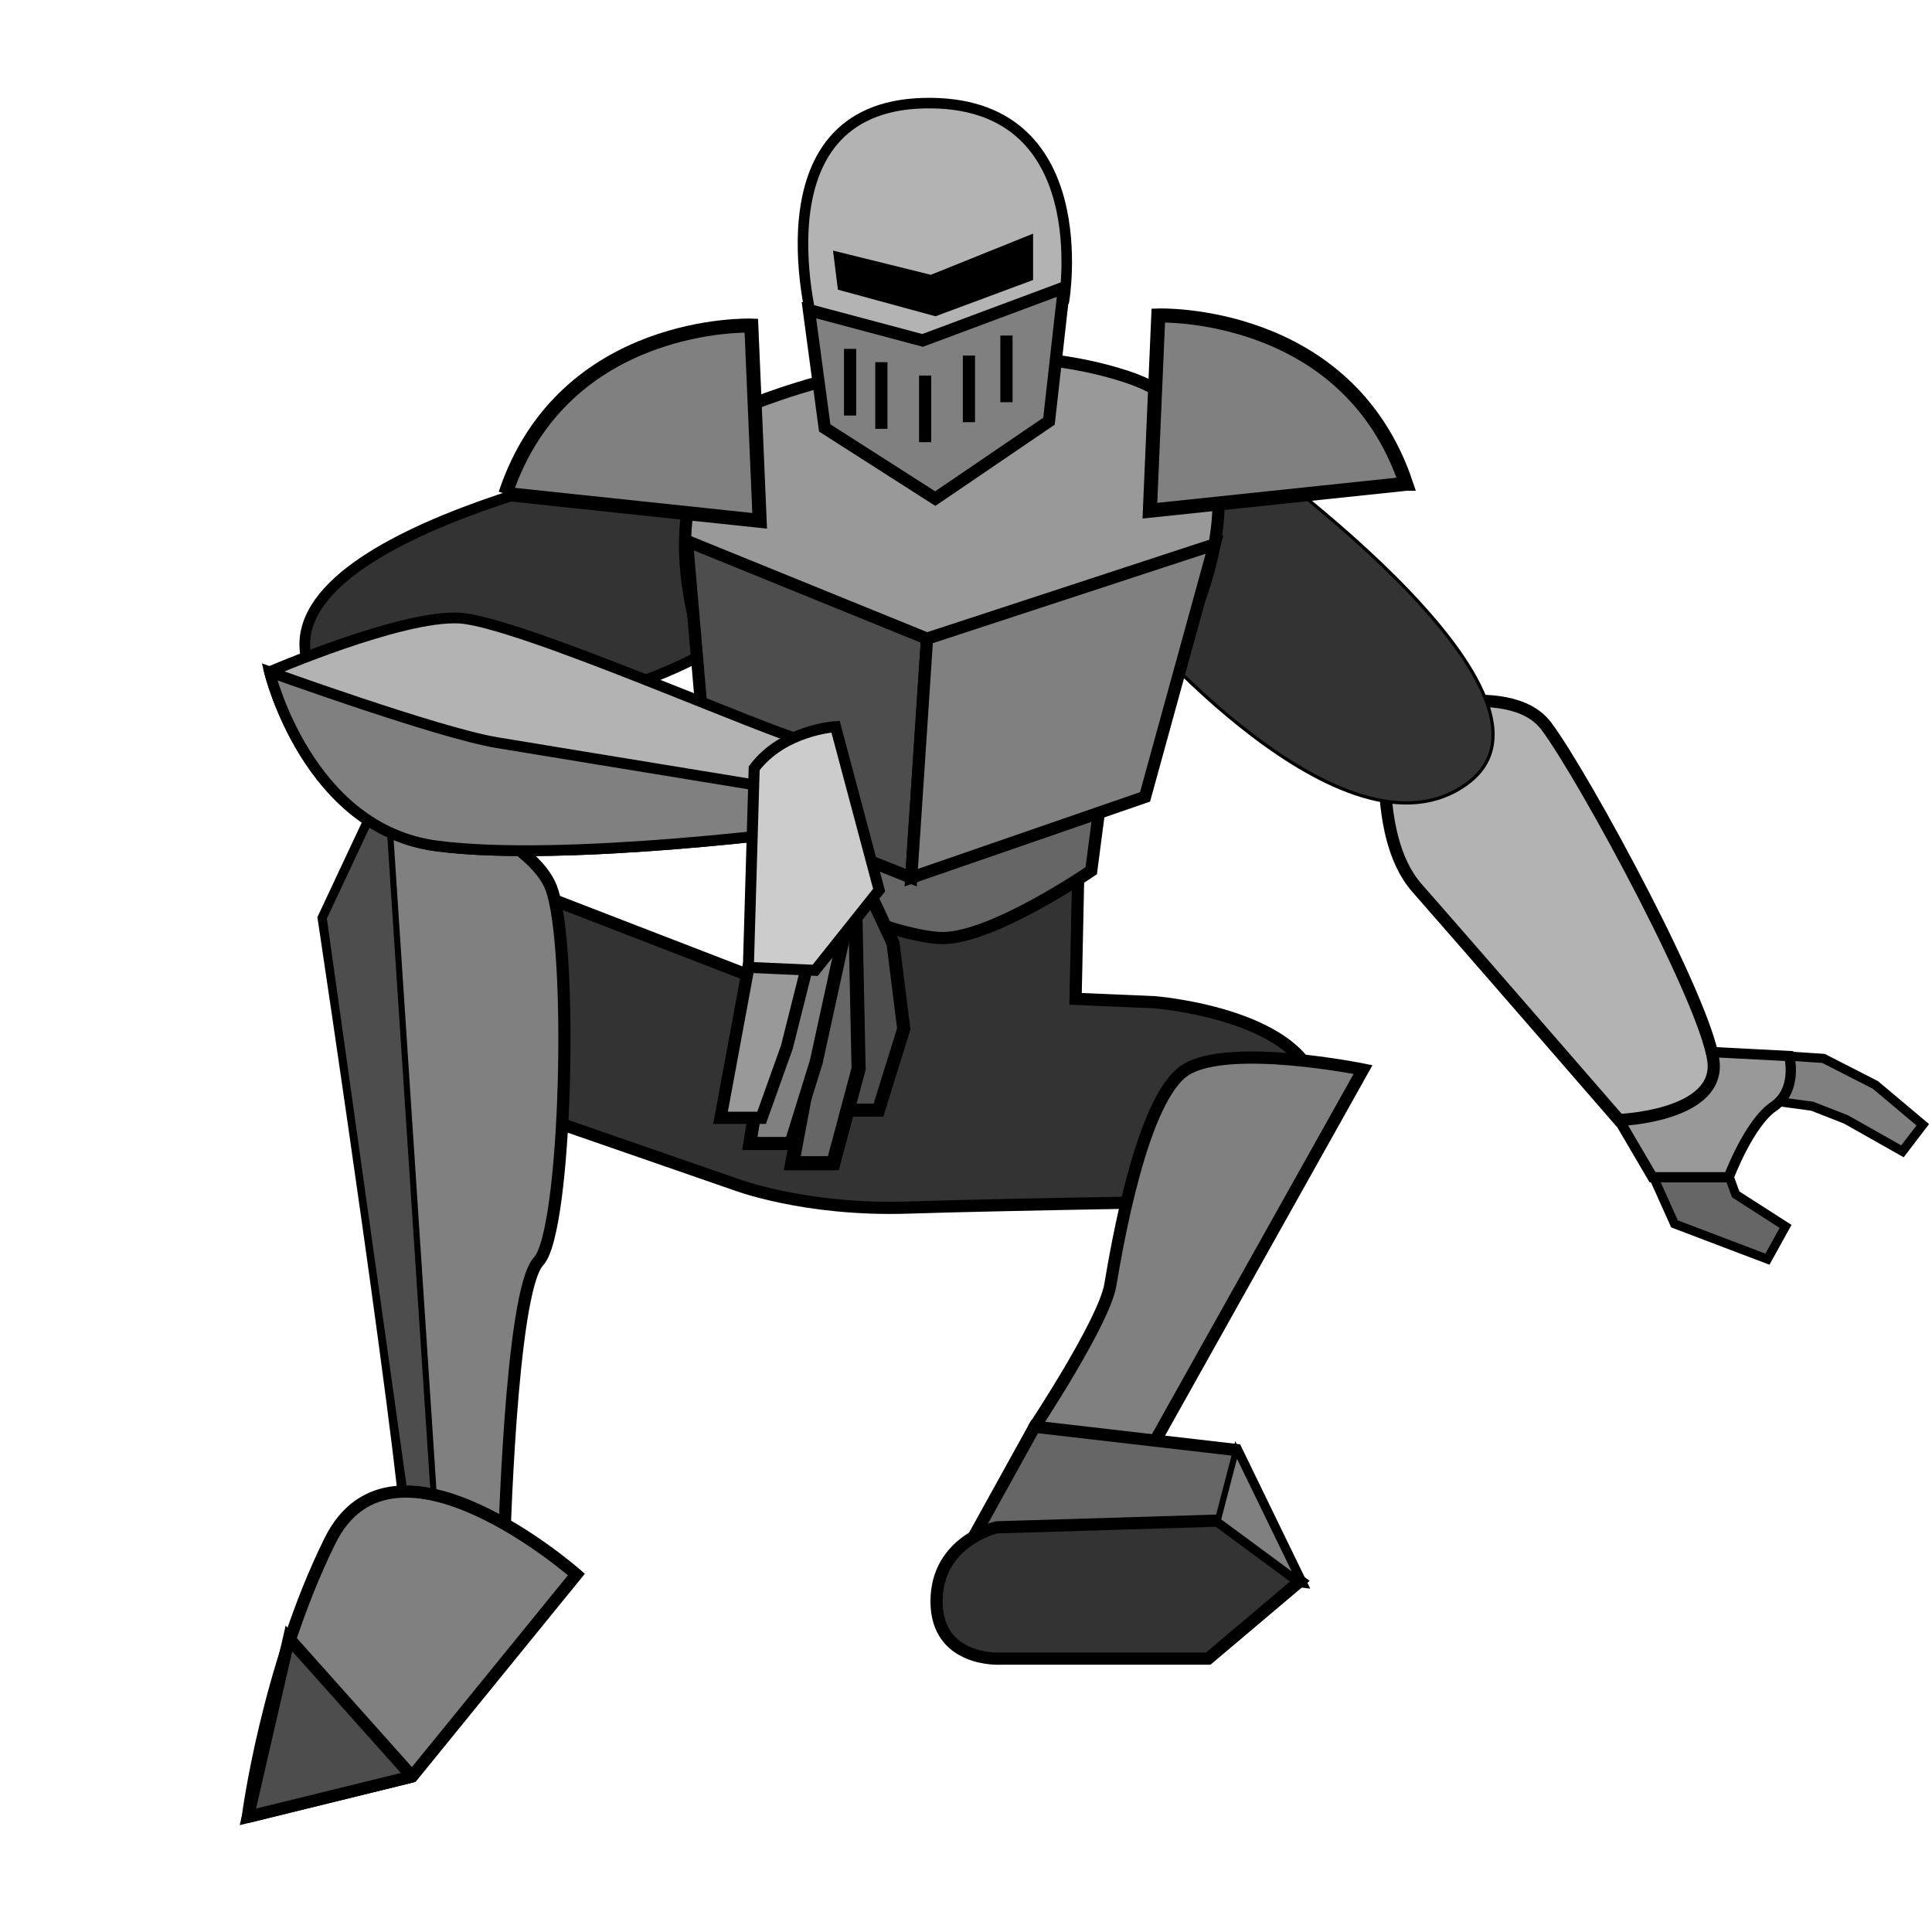 <?xml version="1.0" encoding="UTF-8" standalone="no"?>
<svg
   xmlns:dc="http://purl.org/dc/elements/1.1/"
   xmlns:cc="http://creativecommons.org/ns#"
   xmlns:rdf="http://www.w3.org/1999/02/22-rdf-syntax-ns#"
   xmlns:svg="http://www.w3.org/2000/svg"
   xmlns="http://www.w3.org/2000/svg"
   xmlns:sodipodi="http://sodipodi.sourceforge.net/DTD/sodipodi-0.dtd"
   xmlns:inkscape="http://www.inkscape.org/namespaces/inkscape"
   width="500"
   height="500"
   viewBox="0 0 132.292 132.292"
   version="1.1"
   id="svg934"
   inkscape:version="1.0.1 (3bc2e813f5, 2020-09-07)"
   sodipodi:docname="Warrior.svg">
  <defs
     id="defs928" />
  <sodipodi:namedview
     id="base"
     pagecolor="#ffffff"
     bordercolor="#666666"
     borderopacity="1.0"
     inkscape:pageopacity="0.0"
     inkscape:pageshadow="2"
     inkscape:zoom="0.7"
     inkscape:cx="323.3194"
     inkscape:cy="521.73526"
     inkscape:document-units="mm"
     inkscape:current-layer="layer1"
     inkscape:document-rotation="0"
     showgrid="false"
     inkscape:window-width="1920"
     inkscape:window-height="1001"
     inkscape:window-x="-9"
     inkscape:window-y="-9"
     inkscape:window-maximized="1"
     units="px" />
  <g
     inkscape:label="Layer 1"
     inkscape:groupmode="layer"
     id="layer1">
    <path
       style="fill:#808080;stroke:#000000;stroke-width:0.627;stroke-linecap:butt;stroke-linejoin:miter;stroke-opacity:1"
       d="m 122.063,72.291 2.798,0.182 3.557,1.818 3.242,2.727 -1.39,1.818 -3.86,-2.181 -2.322,-0.909 -4.033,-0.545 z"
       id="path1613"
       sodipodi:nodetypes="ccccccccc" />
    <path
       style="fill:#666666;stroke:#000000;stroke-width:0.612;stroke-linecap:butt;stroke-linejoin:miter;stroke-opacity:1"
       d="m 112.799,79.663 1.862,4.142 6.363,2.416 1.242,-2.244 -3.417,-2.194 -0.774,-2.121 z"
       id="path1611" />
    <path
       style="fill:#999999;stroke:#000000;stroke-width:0.704;stroke-linecap:butt;stroke-linejoin:miter;stroke-opacity:1"
       d="m 110.859,76.693 2.298,3.919 h 5.216 c 0,0 1.381,-3.688 3.068,-4.841 1.688,-1.153 1.074,-3.458 1.074,-3.458 l -8.898,-0.461 z"
       id="path1607" />
    <path
       style="fill:#b3b3b3;stroke:#000000;stroke-width:0.835;stroke-linecap:butt;stroke-linejoin:miter;stroke-opacity:1"
       d="m 95.068,49.032 c 0,0 -1.298,8.068 1.947,11.756 3.245,3.688 13.844,15.905 13.844,15.905 0,0 6.49,-0.231 6.49,-3.688 0,-3.458 -8.869,-19.823 -11.465,-23.281 -2.596,-3.458 -10.816,-0.692 -10.816,-0.692 z"
       id="path1605" />
    <path
       style="fill:#333333;stroke:#000000;stroke-width:0.221px;stroke-linecap:butt;stroke-linejoin:miter;stroke-opacity:1"
       d="m 84.252,30.131 c 0,0 24.66,17.288 16.224,23.512 C 92.04,59.866 77.33,42.348 77.33,42.348 Z"
       id="path1603" />
    <path
       style="fill:#333333;stroke:#000000;stroke-width:0.733;stroke-linecap:butt;stroke-linejoin:miter;stroke-opacity:1"
       d="m 46.665,31.006 c 0,0 -28.121,5.005 -25.64,14.274 2.481,9.269 29.775,0.927 30.395,-3.522 C 52.041,37.309 46.665,31.006 46.665,31.006 Z"
       id="path1593" />
    <path
       style="fill:#333333;stroke:#000000;stroke-width:0.835;stroke-linecap:butt;stroke-linejoin:miter;stroke-opacity:1"
       d="m 32.332,74.849 17.954,6.224 c 0,0 4.759,1.844 11.897,1.614 7.138,-0.231 22.93,-0.461 22.93,-0.461 0,0 6.706,-4.149 4.759,-8.529 -1.947,-4.38 -10.816,-5.071 -10.816,-5.071 l -5.408,-0.231 0.216,-10.142 c 0,0 -17.089,1.614 -19.469,0 -2.379,-1.614 -1.947,8.99 -1.947,8.99 L 35.144,60.558 c 0,0 -4.326,8.529 -2.812,14.291 z"
       id="path1579"
       sodipodi:nodetypes="ccscscccsccc" />
    <path
       style="fill:#808080;stroke:#000000;stroke-width:0.835;stroke-linecap:butt;stroke-linejoin:miter;stroke-opacity:1"
       d="m 77.975,100.666 15.359,-27.43 c 0,0 -9.085,-1.844 -12.114,8e-6 -3.028,1.844 -4.759,12.217 -5.192,14.752 -0.433,2.536 -5.183,9.704 -5.183,9.704 0,0 0.463,4.352 7.13,2.973 z"
       id="path1577"
       sodipodi:nodetypes="ccsscc" />
    <path
       style="fill:#808080;stroke:#000000;stroke-width:0.835;stroke-linecap:butt;stroke-linejoin:miter;stroke-opacity:1"
       d="m 34.495,106.659 c 0,0 0.433,-18.21 2.379,-20.284 1.947,-2.075 2.379,-21.668 0.865,-25.586 -1.514,-3.919 -11.248,-7.146 -11.248,-7.146 l -4.326,9.22 c 0,0 6.273,41.722 5.841,44.257 -0.433,2.536 6.49,-0.461 6.49,-0.461 z"
       id="path1561" />
    <path
       style="fill:#4d4d4d;stroke:#000000;stroke-width:0.418;stroke-linecap:butt;stroke-linejoin:miter;stroke-opacity:1"
       d="m 29.952,106.198 -3.461,-52.555 -4.326,9.22 6.057,43.105 z"
       id="path1565"
       sodipodi:nodetypes="ccccc" />
    <path
       style="fill:#808080;stroke:#000000;stroke-width:0.835;stroke-linecap:butt;stroke-linejoin:miter;stroke-opacity:1"
       d="m 16.973,124.408 11.248,-2.766 11.248,-13.83 c 0,0 -12.546,-11.064 -16.873,-2.305 -4.326,8.759 -5.624,18.901 -5.624,18.901 z"
       id="path992" />
    <path
       style="fill:#4d4d4d;stroke:#000000;stroke-width:0.835;stroke-linecap:butt;stroke-linejoin:miter;stroke-opacity:1"
       d="m 28.222,121.642 -8.436,-9.451 -2.812,12.217 11.248,-2.766"
       id="path1557"
       sodipodi:nodetypes="cccc" />
    <path
       style="fill:#666666;stroke:#000000;stroke-width:0.835;stroke-linecap:butt;stroke-linejoin:miter;stroke-opacity:1"
       d="m 66.527,105.497 4.318,-7.805 13.796,1.595 4.365,8.985 -22.48,-2.775"
       id="path1571"
       sodipodi:nodetypes="ccccc" />
    <path
       style="fill:#333333;stroke:#000000;stroke-width:0.835;stroke-linecap:butt;stroke-linejoin:miter;stroke-opacity:1"
       d="m 68.24,104.584 c 0,0 -4.11,0.922 -4.11,5.071 0,4.149 4.326,3.919 4.326,3.919 h 14.277 l 6.273,-5.302 -5.624,-4.149 z"
       id="path1569" />
    <path
       style="fill:#808080;stroke:#000000;stroke-width:0.418;stroke-linecap:butt;stroke-linejoin:miter;stroke-opacity:1"
       d="m 89.007,108.272 -4.365,-8.985 -1.259,4.836 z"
       id="path1573" />
    <path
       style="fill:#666666;stroke:#000000;stroke-width:0.835;stroke-linecap:butt;stroke-linejoin:miter;stroke-opacity:1"
       d="m 50.71,50.632 1.298,9.451 c 0,0 9.085,4.149 12.546,4.149 3.461,0 10.167,-4.61 10.167,-4.61 l 1.298,-9.912 z"
       id="path1581" />
    <path
       style="fill:#999999;stroke:#000000;stroke-width:0.835;stroke-linecap:butt;stroke-linejoin:miter;stroke-opacity:1"
       d="m 51.108,27.844 c 0,0 -9.734,5.763 0.433,24.434 4.556,8.367 11.886,6.739 17.395,4.175 6.785,-3.157 11.367,-11.335 11.367,-11.335 0,0 8.878,-15.43 -3.236,-19.349 -12.114,-3.919 -25.958,2.075 -25.958,2.075 z"
       id="path1583"
       sodipodi:nodetypes="csscsc" />
    <path
       style="fill:#4d4d4d;stroke:#000000;stroke-width:0.835;stroke-linecap:butt;stroke-linejoin:miter;stroke-opacity:1"
       d="M 47.037,37.046 63.477,43.731 62.396,60.097 48.551,54.565 Z"
       id="path1585" />
    <path
       style="fill:#808080;stroke:#000000;stroke-width:0.835;stroke-linecap:butt;stroke-linejoin:miter;stroke-opacity:1"
       d="M 62.396,60.097 63.477,43.731 83.166,37.277 78.407,54.565 Z"
       id="path1587" />
    <path
       style="fill:#808080;stroke:#000000;stroke-width:0.96;stroke-linecap:butt;stroke-linejoin:miter;stroke-opacity:1"
       d="m 34.606,33.819 17.411,1.844 -0.571,-13.369 c 0,0 -12.844,-0.461 -16.84,11.525 z"
       id="path1589" />
    <path
       style="fill:#808080;stroke:#000000;stroke-width:0.963;stroke-linecap:butt;stroke-linejoin:miter;stroke-opacity:1"
       d="M 96.278,33.126 78.738,34.97 79.313,21.604 c 0,0 12.94,-0.461 16.966,11.522 z"
       id="path1591" />
    <path
       style="fill:#b3b3b3;stroke:#000000;stroke-width:0.738;stroke-linecap:butt;stroke-linejoin:miter;stroke-opacity:1"
       d="m 18.455,46.003 c 0,0 8.95,-3.876 12.968,-3.683 4.019,0.194 21.577,8.046 23.787,8.434 2.21,0.388 0.804,6.008 0.804,6.008 0,0 -17.28,2.326 -26.121,1.163 C 21.051,56.763 18.455,46.003 18.455,46.003 Z"
       id="path1597"
       sodipodi:nodetypes="csscsc" />
    <path
       style="fill:#808080;stroke:#000000;stroke-width:0.738;stroke-linecap:butt;stroke-linejoin:miter;stroke-opacity:1"
       d="m 18.455,46.003 c 0,0 11.589,4.188 15.564,4.846 8.129,1.346 19.63,3.206 21.84,3.593 2.21,0.388 0.155,2.32 0.155,2.32 0,0 -17.28,2.326 -26.121,1.163 C 21.051,56.763 18.455,46.003 18.455,46.003 Z"
       id="path1599"
       sodipodi:nodetypes="csscsc" />
    <path
       style="fill:#4d4d4d;stroke:#000000;stroke-width:0.896;stroke-linecap:butt;stroke-linejoin:miter;stroke-opacity:1"
       d="m 56.249,62.791 1.912,8.125 -0.82,5.1 h 2.812 l 1.731,-5.57 -0.734,-5.857 -2.691,-5.771 z"
       id="path1623"
       sodipodi:nodetypes="cccccccc" />
    <path
       style="fill:#666666;stroke:#000000;stroke-width:0.966;stroke-linecap:butt;stroke-linejoin:miter;stroke-opacity:1"
       d="m 55.081,65.197 0.404,7.861 -1.236,6.592 h 2.812 L 58.791,73.182 58.554,61.801 Z"
       id="path1621"
       sodipodi:nodetypes="ccccccc" />
    <path
       style="fill:#808080;stroke:#000000;stroke-width:0.896;stroke-linecap:butt;stroke-linejoin:miter;stroke-opacity:1"
       d="M 53.251,66.443 51.345,78.298 h 2.812 l 1.731,-5.57 2.142,-9.802 z"
       id="path1619" />
    <path
       style="fill:#999999;stroke:#000000;stroke-width:0.835;stroke-linecap:butt;stroke-linejoin:miter;stroke-opacity:1"
       d="m 51.244,66.239 -1.906,10.302 h 2.812 l 1.731,-4.841 2.142,-8.518 z"
       id="path1617" />
    <path
       style="fill:#cccccc;stroke:#000000;stroke-width:0.753;stroke-linecap:butt;stroke-linejoin:miter;stroke-opacity:1"
       d="m 51.642,52.607 c 1.99,-2.645 5.571,-2.849 5.571,-2.849 l 2.985,11.191 -4.378,5.494 -4.576,-0.203 z"
       id="path1615" />
    <path
       style="fill:#b3b3b3;stroke:#000000;stroke-width:0.721;stroke-linecap:butt;stroke-linejoin:miter;stroke-opacity:1"
       d="m 55.79,22.729 c 0,0 -4.439,-15.398 7.492,-15.666 11.931,-0.268 9.573,13.548 9.573,13.548 0,0 -6.52,8.277 -17.064,2.118 z"
       id="path1637"
       sodipodi:nodetypes="cscc" />
    <path
       style="fill:#808080;stroke:#000000;stroke-width:0.835;stroke-linecap:butt;stroke-linejoin:miter;stroke-opacity:1"
       d="m 55.389,21.233 1.082,8.068 7.571,4.841 7.787,-5.302 1.025,-9.141 -9.678,3.609 z"
       id="path1625"
       sodipodi:nodetypes="ccccccc" />
    <path
       style="fill:none;stroke:#000000;stroke-width:0.835;stroke-linecap:butt;stroke-linejoin:miter;stroke-opacity:1"
       d="m 58.209,23.888 v 4.564"
       id="path1627" />
    <path
       style="fill:none;stroke:#000000;stroke-width:0.835;stroke-linecap:butt;stroke-linejoin:miter;stroke-opacity:1"
       d="m 60.35,24.801 v 4.564"
       id="path1629" />
    <path
       style="fill:none;stroke:#000000;stroke-width:0.835;stroke-linecap:butt;stroke-linejoin:miter;stroke-opacity:1"
       d="m 63.348,25.714 v 4.564"
       id="path1631" />
    <path
       style="fill:none;stroke:#000000;stroke-width:0.835;stroke-linecap:butt;stroke-linejoin:miter;stroke-opacity:1"
       d="m 66.346,24.345 v 4.564"
       id="path1633" />
    <path
       style="fill:none;stroke:#000000;stroke-width:0.835;stroke-linecap:butt;stroke-linejoin:miter;stroke-opacity:1"
       d="m 68.916,22.976 v 4.564"
       id="path1635" />
    <path
       style="fill:#000000;stroke:#000000;stroke-width:0.221px;stroke-linecap:butt;stroke-linejoin:miter;stroke-opacity:1"
       d="m 57.169,17.303 0.306,2.445 6.577,1.793 6.577,-2.445 v -2.934 l -6.883,2.771 z"
       id="path1639" />
  </g>
</svg>
